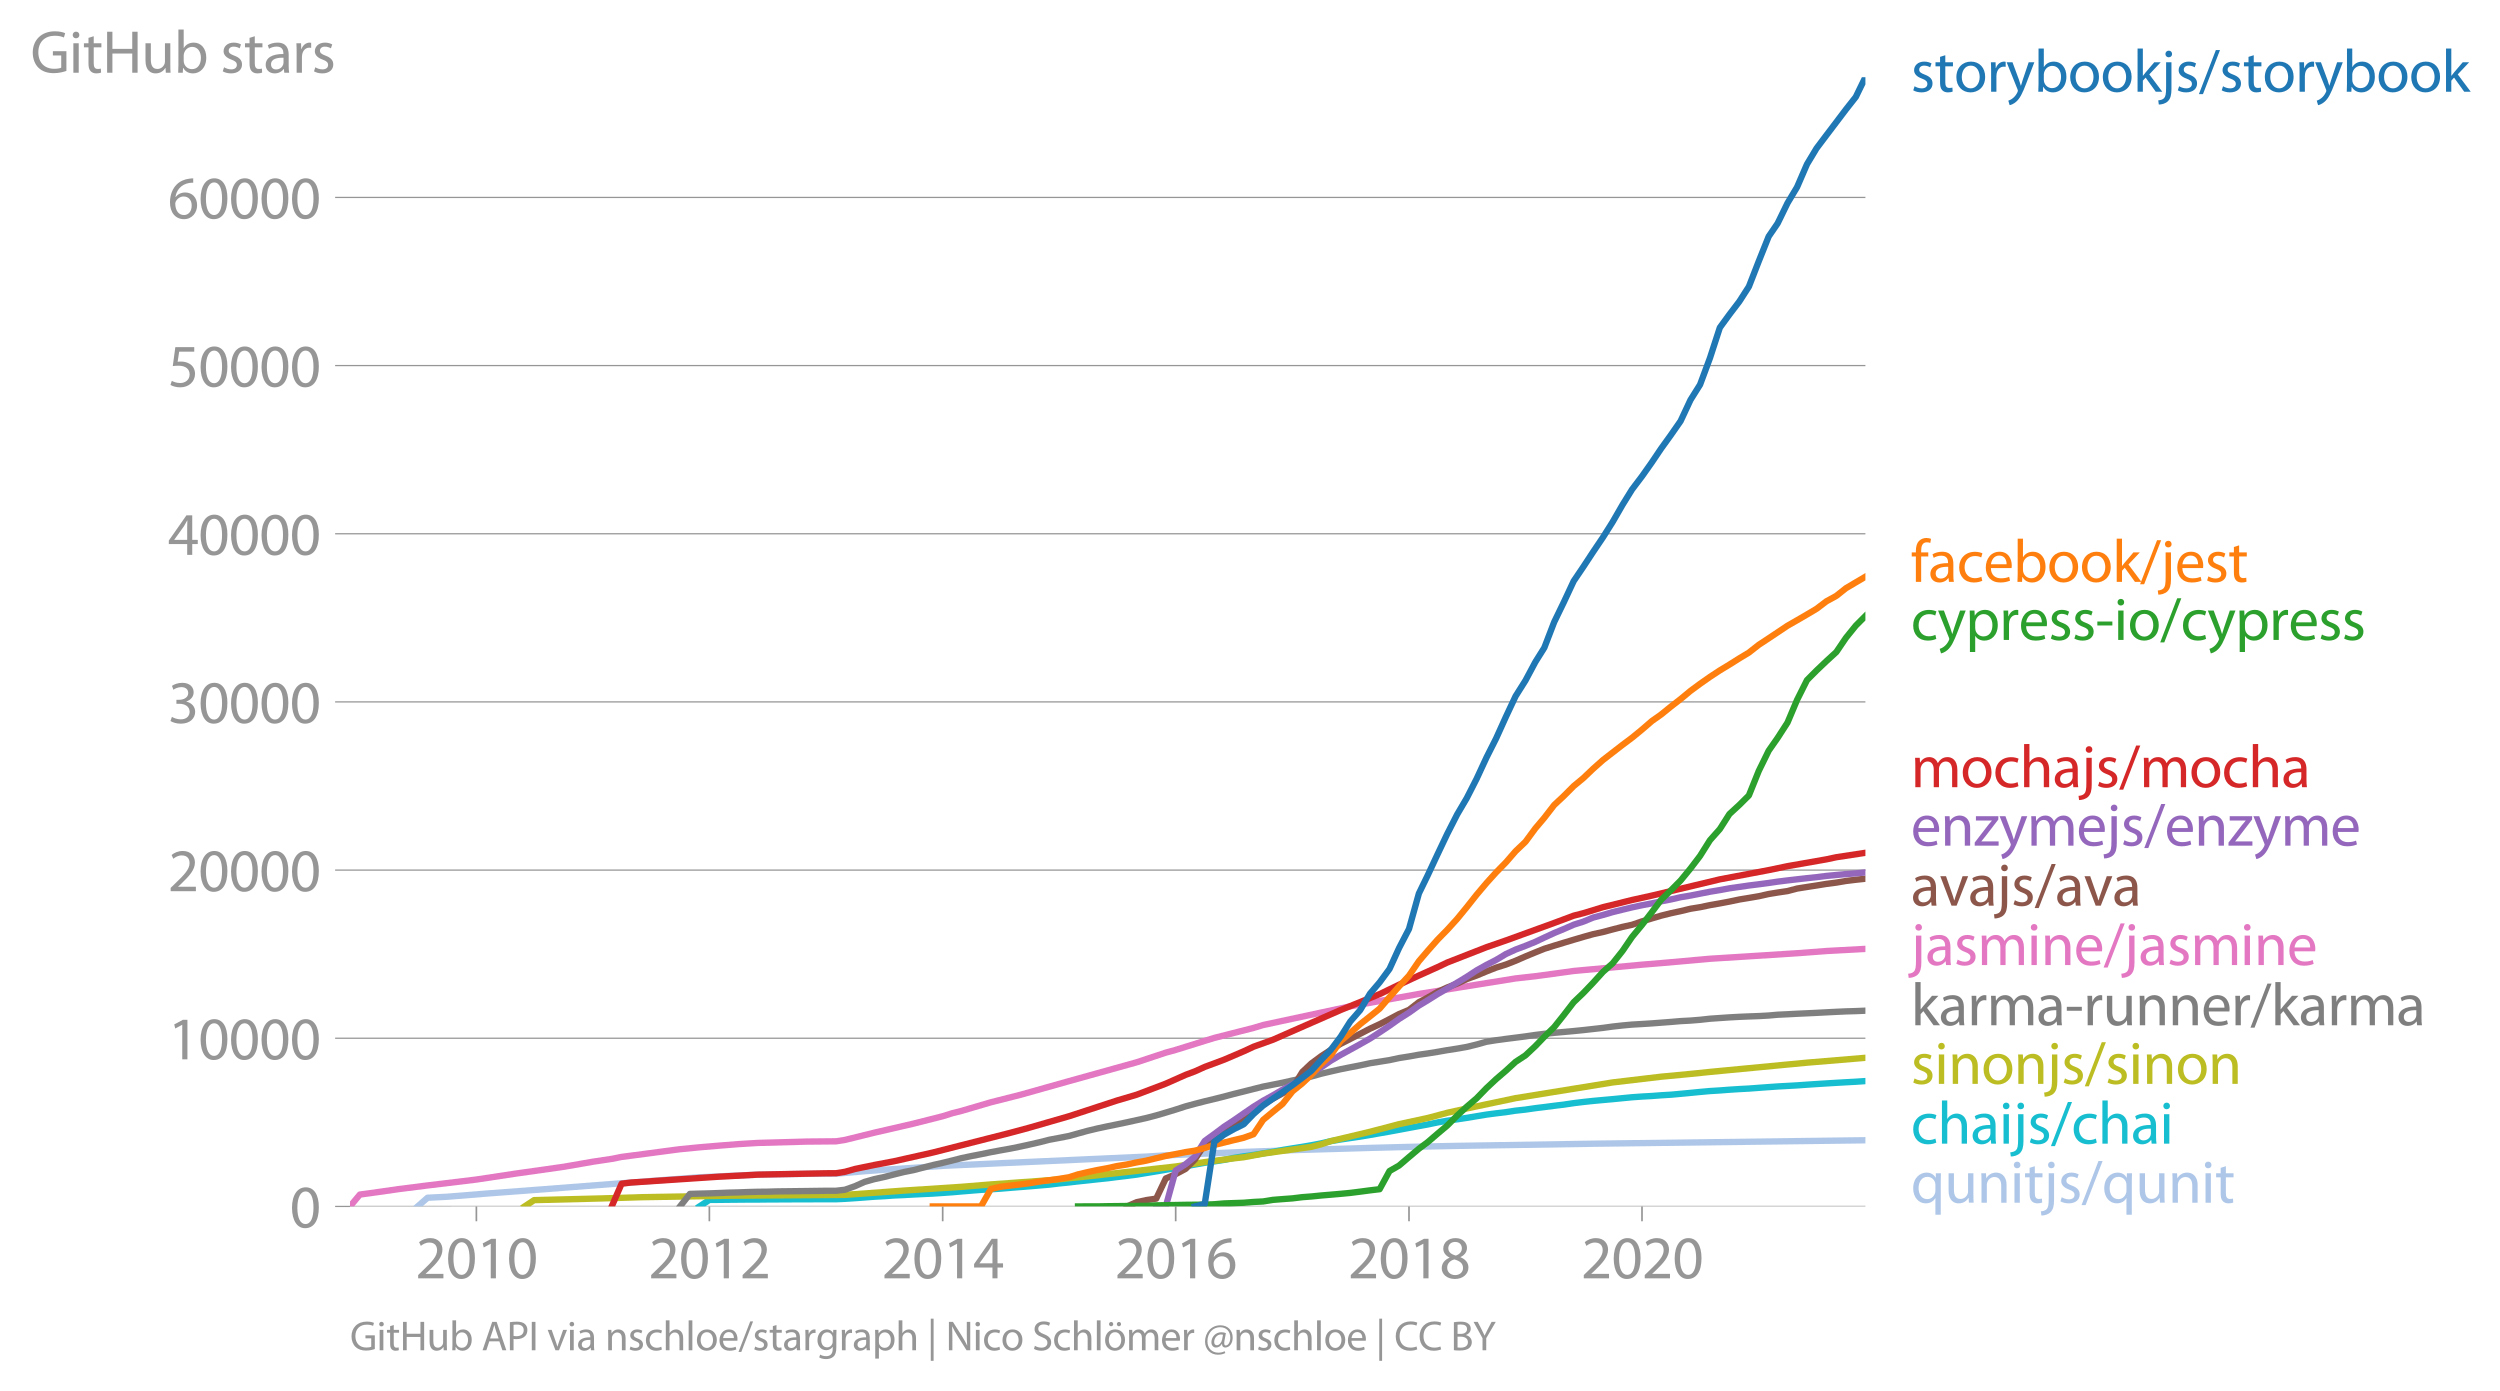 <svg xmlns:xlink="http://www.w3.org/1999/xlink" width="785.521" height="437.107" viewBox="0 0 589.14 327.83" xmlns="http://www.w3.org/2000/svg"><defs><style>*{stroke-linejoin:round;stroke-linecap:butt}</style></defs><g id="figure_1"><path d="M0 327.83h589.14V0H0v327.83z" style="fill:none" id="patch_1"/><g id="axes_1"><path d="M82.476 284.303h357.12V18.191H82.476v266.112z" style="fill:none" id="patch_2"/><g id="matplotlib.axis_1"><g id="xtick_1"><g id="line2d_1"><defs><path id="m39b70c65f9" d="M0 0v3.5" style="stroke:#969696;stroke-width:.4"/></defs><use xlink:href="#m39b70c65f9" x="112.261" y="284.303" style="fill:#969696;stroke:#969696;stroke-width:.4"/></g><g style="fill:#969696" transform="matrix(.14 0 0 -.14 97.898 301.243)" id="text_1"><defs><path id="MyriadPro-Regular-32" d="M2944 0v467H1075v13l333 307c877 845 1434 1466 1434 2234 0 595-378 1209-1274 1209-480 0-890-179-1178-422l180-397c192 160 505 352 883 352 621 0 825-390 825-813-6-627-486-1164-1548-2176L288 346V0h2656z" transform="scale(.016)"/><path id="MyriadPro-Regular-30" d="M1677 4230c-845 0-1447-768-1447-2163C243 691 794-70 1606-70c922 0 1447 780 1447 2195 0 1325-499 2105-1376 2105zm-32-435c582 0 845-672 845-1696 0-1062-276-1734-852-1734-512 0-844 614-844 1696 0 1133 358 1734 851 1734z" transform="scale(.016)"/><path id="MyriadPro-Regular-31" d="M1510 0h544v4160h-480l-908-486 108-429 724 390h12V0z" transform="scale(.016)"/></defs><use xlink:href="#MyriadPro-Regular-32"/><use xlink:href="#MyriadPro-Regular-30" x="51.3"/><use xlink:href="#MyriadPro-Regular-31" x="102.6"/><use xlink:href="#MyriadPro-Regular-30" x="153.9"/></g></g><g id="xtick_2"><use xlink:href="#m39b70c65f9" x="167.168" y="284.303" style="fill:#969696;stroke:#969696;stroke-width:.4" id="line2d_2"/><g style="fill:#969696" transform="matrix(.14 0 0 -.14 152.805 301.243)" id="text_2"><use xlink:href="#MyriadPro-Regular-32"/><use xlink:href="#MyriadPro-Regular-30" x="51.3"/><use xlink:href="#MyriadPro-Regular-31" x="102.6"/><use xlink:href="#MyriadPro-Regular-32" x="153.9"/></g></g><g id="xtick_3"><use xlink:href="#m39b70c65f9" x="222.15" y="284.303" style="fill:#969696;stroke:#969696;stroke-width:.4" id="line2d_3"/><g style="fill:#969696" transform="matrix(.14 0 0 -.14 207.787 301.243)" id="text_3"><defs><path id="MyriadPro-Regular-34" d="M2560 0v1133h582v441h-582v2586h-608L96 1504v-371h1933V0h531zM666 1574v13l1017 1415c115 192 218 371 346 614h19c-13-218-19-435-19-653V1574H666z" transform="scale(.016)"/></defs><use xlink:href="#MyriadPro-Regular-32"/><use xlink:href="#MyriadPro-Regular-30" x="51.3"/><use xlink:href="#MyriadPro-Regular-31" x="102.6"/><use xlink:href="#MyriadPro-Regular-34" x="153.9"/></g></g><g id="xtick_4"><use xlink:href="#m39b70c65f9" x="277.057" y="284.303" style="fill:#969696;stroke:#969696;stroke-width:.4" id="line2d_4"/><g style="fill:#969696" transform="matrix(.14 0 0 -.14 262.694 301.243)" id="text_4"><defs><path id="MyriadPro-Regular-36" d="M2662 4224c-102 0-243-6-409-32-525-64-986-275-1331-614-410-410-704-1056-704-1876C218 621 800-70 1690-70c864 0 1382 704 1382 1465 0 813-518 1344-1254 1344-461 0-807-217-1005-480h-19c96 685 563 1331 1446 1479 160 25 307 32 422 25v461zM1690 365c-589 0-903 505-916 1190 0 103 26 186 64 250 154 301 468 512 807 512 518 0 857-359 857-954s-326-998-806-998h-6z" transform="scale(.016)"/></defs><use xlink:href="#MyriadPro-Regular-32"/><use xlink:href="#MyriadPro-Regular-30" x="51.3"/><use xlink:href="#MyriadPro-Regular-31" x="102.6"/><use xlink:href="#MyriadPro-Regular-36" x="153.9"/></g></g><g id="xtick_5"><use xlink:href="#m39b70c65f9" x="332.039" y="284.303" style="fill:#969696;stroke:#969696;stroke-width:.4" id="line2d_5"/><g style="fill:#969696" transform="matrix(.14 0 0 -.14 317.676 301.243)" id="text_5"><defs><path id="MyriadPro-Regular-38" d="M1062 2170c-512-218-825-589-825-1114C237 448 762-70 1632-70c794 0 1414 486 1414 1209 0 506-320 871-838 1075v20c512 243 685 620 685 972 0 519-403 1024-1210 1024-729 0-1286-448-1286-1107 0-358 198-717 659-934l6-19zm583-1831c-531 0-851 371-832 794 0 397 262 717 749 857 563-160 915-403 915-908 0-423-327-743-832-743zm6 3488c506 0 704-345 704-678 0-378-275-634-633-755-480 128-794 352-794 768 0 358 256 665 723 665z" transform="scale(.016)"/></defs><use xlink:href="#MyriadPro-Regular-32"/><use xlink:href="#MyriadPro-Regular-30" x="51.3"/><use xlink:href="#MyriadPro-Regular-31" x="102.6"/><use xlink:href="#MyriadPro-Regular-38" x="153.9"/></g></g><g id="xtick_6"><use xlink:href="#m39b70c65f9" x="386.946" y="284.303" style="fill:#969696;stroke:#969696;stroke-width:.4" id="line2d_6"/><g style="fill:#969696" transform="matrix(.14 0 0 -.14 372.583 301.243)" id="text_6"><use xlink:href="#MyriadPro-Regular-32"/><use xlink:href="#MyriadPro-Regular-30" x="51.3"/><use xlink:href="#MyriadPro-Regular-32" x="102.6"/><use xlink:href="#MyriadPro-Regular-30" x="153.9"/></g></g></g><g id="matplotlib.axis_2"><g id="ytick_1"><path d="M82.476 284.303h357.12" clip-path="url(#pb8c10dd7b7)" style="fill:none;stroke:#969696;stroke-width:.3;stroke-linecap:square" id="line2d_7"/><g id="line2d_8"><defs><path id="meca94aefa9" d="M0 0h-3.5" style="stroke:#969696;stroke-width:.3"/></defs><use xlink:href="#meca94aefa9" x="82.476" y="284.303" style="fill:#969696;stroke:#969696;stroke-width:.3"/></g><use xlink:href="#MyriadPro-Regular-30" style="fill:#969696" transform="matrix(.14 0 0 -.14 68.295 289.273)" id="text_7"/></g><g id="ytick_2"><path d="M82.476 244.673h357.12" clip-path="url(#pb8c10dd7b7)" style="fill:none;stroke:#969696;stroke-width:.3;stroke-linecap:square" id="line2d_9"/><use xlink:href="#meca94aefa9" x="82.476" y="244.673" style="fill:#969696;stroke:#969696;stroke-width:.3" id="line2d_10"/><g style="fill:#969696" transform="matrix(.14 0 0 -.14 39.568 249.643)" id="text_8"><use xlink:href="#MyriadPro-Regular-31"/><use xlink:href="#MyriadPro-Regular-30" x="51.3"/><use xlink:href="#MyriadPro-Regular-30" x="102.6"/><use xlink:href="#MyriadPro-Regular-30" x="153.9"/><use xlink:href="#MyriadPro-Regular-30" x="205.2"/></g></g><g id="ytick_3"><path d="M82.476 205.043h357.12" clip-path="url(#pb8c10dd7b7)" style="fill:none;stroke:#969696;stroke-width:.3;stroke-linecap:square" id="line2d_11"/><use xlink:href="#meca94aefa9" x="82.476" y="205.043" style="fill:#969696;stroke:#969696;stroke-width:.3" id="line2d_12"/><g style="fill:#969696" transform="matrix(.14 0 0 -.14 39.568 210.013)" id="text_9"><use xlink:href="#MyriadPro-Regular-32"/><use xlink:href="#MyriadPro-Regular-30" x="51.3"/><use xlink:href="#MyriadPro-Regular-30" x="102.6"/><use xlink:href="#MyriadPro-Regular-30" x="153.9"/><use xlink:href="#MyriadPro-Regular-30" x="205.2"/></g></g><g id="ytick_4"><path d="M82.476 165.413h357.12" clip-path="url(#pb8c10dd7b7)" style="fill:none;stroke:#969696;stroke-width:.3;stroke-linecap:square" id="line2d_13"/><use xlink:href="#meca94aefa9" x="82.476" y="165.413" style="fill:#969696;stroke:#969696;stroke-width:.3" id="line2d_14"/><g style="fill:#969696" transform="matrix(.14 0 0 -.14 39.568 170.383)" id="text_10"><defs><path id="MyriadPro-Regular-33" d="M269 211C474 77 883-70 1350-70c999 0 1517 582 1517 1248 0 582-416 966-928 1068v13c512 186 768 551 768 979 0 506-371 992-1190 992-448 0-871-160-1088-320l147-409c179 128 499 275 832 275 518 0 730-294 730-627 0-493-519-704-928-704H896v-423h314c544 0 1068-249 1075-832 6-345-218-806-941-806-390 0-762 160-922 262L269 211z" transform="scale(.016)"/></defs><use xlink:href="#MyriadPro-Regular-33"/><use xlink:href="#MyriadPro-Regular-30" x="51.3"/><use xlink:href="#MyriadPro-Regular-30" x="102.6"/><use xlink:href="#MyriadPro-Regular-30" x="153.9"/><use xlink:href="#MyriadPro-Regular-30" x="205.2"/></g></g><g id="ytick_5"><path d="M82.476 125.783h357.12" clip-path="url(#pb8c10dd7b7)" style="fill:none;stroke:#969696;stroke-width:.3;stroke-linecap:square" id="line2d_15"/><use xlink:href="#meca94aefa9" x="82.476" y="125.783" style="fill:#969696;stroke:#969696;stroke-width:.3" id="line2d_16"/><g style="fill:#969696" transform="matrix(.14 0 0 -.14 39.568 130.753)" id="text_11"><use xlink:href="#MyriadPro-Regular-34"/><use xlink:href="#MyriadPro-Regular-30" x="51.3"/><use xlink:href="#MyriadPro-Regular-30" x="102.6"/><use xlink:href="#MyriadPro-Regular-30" x="153.9"/><use xlink:href="#MyriadPro-Regular-30" x="205.2"/></g></g><g id="ytick_6"><path d="M82.476 86.153h357.12" clip-path="url(#pb8c10dd7b7)" style="fill:none;stroke:#969696;stroke-width:.3;stroke-linecap:square" id="line2d_17"/><use xlink:href="#meca94aefa9" x="82.476" y="86.153" style="fill:#969696;stroke:#969696;stroke-width:.3" id="line2d_18"/><g style="fill:#969696" transform="matrix(.14 0 0 -.14 39.568 91.123)" id="text_12"><defs><path id="MyriadPro-Regular-35" d="M2771 4160H781L512 2163c154 19 339 45 576 45 832 0 1190-384 1197-922 0-556-455-902-986-902-377 0-717 128-889 230L269 186C467 58 851-70 1306-70c902 0 1548 608 1548 1420 0 525-268 884-595 1069-256 154-576 224-896 224-153 0-243-13-339-25l160 1068h1587v474z" transform="scale(.016)"/></defs><use xlink:href="#MyriadPro-Regular-35"/><use xlink:href="#MyriadPro-Regular-30" x="51.3"/><use xlink:href="#MyriadPro-Regular-30" x="102.6"/><use xlink:href="#MyriadPro-Regular-30" x="153.9"/><use xlink:href="#MyriadPro-Regular-30" x="205.2"/></g></g><g id="ytick_7"><path d="M82.476 46.523h357.12" clip-path="url(#pb8c10dd7b7)" style="fill:none;stroke:#969696;stroke-width:.3;stroke-linecap:square" id="line2d_19"/><use xlink:href="#meca94aefa9" x="82.476" y="46.523" style="fill:#969696;stroke:#969696;stroke-width:.3" id="line2d_20"/><g style="fill:#969696" transform="matrix(.14 0 0 -.14 39.568 51.493)" id="text_13"><use xlink:href="#MyriadPro-Regular-36"/><use xlink:href="#MyriadPro-Regular-30" x="51.3"/><use xlink:href="#MyriadPro-Regular-30" x="102.6"/><use xlink:href="#MyriadPro-Regular-30" x="153.9"/><use xlink:href="#MyriadPro-Regular-30" x="205.2"/></g></g><g style="fill:#969696" transform="matrix(.14 0 0 -.14 7.2 17.14)" id="text_14"><defs><path id="MyriadPro-Regular-47" d="M3770 2266H2349v-448h877V531c-128-64-378-115-743-115-1005 0-1664 646-1664 1741 0 1081 685 1734 1735 1734 435 0 723-83 953-185l135 454c-186 90-576 198-1076 198-1446 0-2329-940-2336-2227 0-672 231-1248 602-1606 422-403 960-570 1613-570 582 0 1075 147 1325 237v2074z" transform="scale(.016)"/><path id="MyriadPro-Regular-69" d="M1030 0v3098H467V0h563zM749 4320c-205 0-352-154-352-352 0-192 141-346 339-346 224 0 365 154 358 346 0 198-134 352-345 352z" transform="scale(.016)"/><path id="MyriadPro-Regular-74" d="M595 3667v-569H115v-429h480V979c0-365 58-640 218-806C947 19 1158-70 1421-70c217 0 390 38 499 83l-26 422c-83-25-172-38-326-38-314 0-422 217-422 601v1671h806v429h-806v742l-551-173z" transform="scale(.016)"/><path id="MyriadPro-Regular-48" d="M486 4314V0h557v2022h2087V0h563v4314h-563V2509H1043v1805H486z" transform="scale(.016)"/><path id="MyriadPro-Regular-75" d="M3059 3098h-563V1197c0-103-19-205-51-288-103-250-365-512-743-512-512 0-691 397-691 985v1716H448V1286C448 198 1030-70 1517-70c550 0 877 326 1024 576h13l32-506h499c-19 243-26 525-26 845v2253z" transform="scale(.016)"/><path id="MyriadPro-Regular-62" d="M467 800c0-275-13-589-25-800h486l26 512h19c230-410 589-582 1037-582 691 0 1388 550 1388 1657 7 941-537 1581-1305 1581-499 0-858-224-1056-570h-13v1946H467V800zm557 998c0 90 19 167 32 231 115 429 474 691 858 691 601 0 921-531 921-1152 0-710-352-1190-941-1190-409 0-736 268-844 659-13 64-26 134-26 205v556z" transform="scale(.016)"/><path id="MyriadPro-Regular-73" d="M250 147C467 19 781-70 1120-70c736 0 1158 390 1158 934 0 461-275 730-812 934-404 154-589 269-589 525 0 231 185 423 518 423 288 0 512-103 634-180l141 410c-173 102-448 192-762 192-666 0-1069-410-1069-909 0-371 263-678 819-877 416-153 576-300 576-569 0-256-192-461-601-461-282 0-576 115-743 224L250 147z" transform="scale(.016)"/><path id="MyriadPro-Regular-61" d="M2643 1901c0 621-230 1267-1177 1267-391 0-762-109-1018-275l128-371c218 140 518 230 806 230 634 0 704-461 704-717v-64C890 1978 224 1568 224 819c0-448 320-889 947-889 442 0 775 217 947 460h20l44-390h512c-38 211-51 474-51 742v1159zm-544-858c0-57-13-121-32-179-89-262-345-518-749-518-288 0-531 172-531 537 0 602 698 711 1312 698v-538z" transform="scale(.016)"/><path id="MyriadPro-Regular-72" d="M467 0h557v1651c0 96 13 186 26 263 76 422 358 723 755 723 77 0 134-7 192-19v531c-51 13-96 19-160 19-378 0-717-262-858-678h-25l-20 608H442c19-288 25-602 25-967V0z" transform="scale(.016)"/></defs><use xlink:href="#MyriadPro-Regular-47"/><use xlink:href="#MyriadPro-Regular-69" x="64.6"/><use xlink:href="#MyriadPro-Regular-74" x="88"/><use xlink:href="#MyriadPro-Regular-48" x="121.1"/><use xlink:href="#MyriadPro-Regular-75" x="186.3"/><use xlink:href="#MyriadPro-Regular-62" x="241.4"/><use xlink:href="#MyriadPro-Regular-20" x="298.3"/><use xlink:href="#MyriadPro-Regular-73" x="319.5"/><use xlink:href="#MyriadPro-Regular-74" x="359.1"/><use xlink:href="#MyriadPro-Regular-61" x="392.2"/><use xlink:href="#MyriadPro-Regular-72" x="440.4"/><use xlink:href="#MyriadPro-Regular-73" x="473.1"/></g></g><path d="m98.422 284.303 2.331-2.049 4.589-.23 9.251-.749 11.282-.848 38.961-3.004 13.765-.618 11.508-.182 6.92-.036 6.694-.582 4.588-.345 13.84-.923 47.986-2.18 4.588-.29 11.433-.503 6.92-.305 11.508-.42 18.277-.531 11.508-.297 9.025-.179 32.042-.51 64.158-.813h0" clip-path="url(#pb8c10dd7b7)" style="fill:none;stroke:#aec7e8;stroke-width:1.5;stroke-linecap:square" id="line2d_21"/><path d="m164.836 284.303 2.332-1.537 2.332-.016 2.181-.028 2.332-.02 2.256-.02 2.332-.004 2.256-.023 2.332-.012 2.332-.012 2.256-.012 2.332-.004 2.256-.008 2.332-.004h2.331l2.106-.095 2.332-.155 2.257-.162 2.331-.182 2.257-.12 2.331-.166 2.332-.103 2.256-.127 2.332-.114 2.257-.104 2.331-.158 2.332-.166 2.106-.183 2.332-.19 2.256-.182 2.332-.135 2.256-.147 2.332-.194 2.331-.186 2.257-.178 2.331-.199 2.257-.194 2.332-.281 2.331-.234 2.106-.246 2.332-.245 2.256-.25 2.332-.242 2.256-.285 2.332-.278 2.332-.3 2.256-.37 2.332-.388 2.256-.388 2.332-.404 2.332-.42 2.18-.4 2.333-.413 2.256-.325 2.332-.368 2.256-.456 2.332-.377 2.331-.325 2.257-.364 2.332-.38 2.256-.429 2.332-.38 2.331-.365 2.106-.364 2.332-.444 2.256-.523 2.332-.393 2.257-.336 2.331-.337 2.332-.393 2.256-.4 2.332-.404 2.256-.416 2.332-.44 2.332-.432 2.106-.384 2.331-.488 2.257-.396 2.331-.325 2.257-.341 2.332-.392 2.331-.385 2.257-.297 2.331-.281 2.257-.345 2.331-.254 2.332-.337 2.106-.257 2.332-.305 2.256-.27 2.332-.349 2.256-.277 2.332-.25 2.332-.214 2.256-.202 2.332-.23 2.256-.218 2.332-.166 2.332-.13 2.18-.167 2.332-.139 2.257-.206 2.332-.222 2.256-.222 2.332-.21 2.331-.143 2.257-.174 2.331-.15 2.257-.12 2.331-.174 2.332-.17 2.106-.15 2.332-.128 2.256-.126 2.332-.167 2.256-.15 2.332-.147 2.332-.143 2.256-.13 2.332-.127 2.256-.151" clip-path="url(#pb8c10dd7b7)" style="fill:none;stroke:#17becf;stroke-width:1.5;stroke-linecap:square" id="line2d_22"/><path d="m123.619 284.303 2.256-1.486 16.171-.408 9.026-.281 20.609-.353 27.453-.198 9.177-.666 4.663-.345 13.614-.888 6.92-.562 13.764-.991 9.1-.916 20.685-2.322 6.845-1.034 6.844-.88 2.332-.262 4.588-.852 11.357-1.597 2.332-.606 2.256-.75 9.252-2.199 6.844-1.795 6.77-1.458 4.588-1.225 4.588-1.018 11.508-2.426 22.865-3.705 11.433-1.351 6.92-.654 4.588-.472 18.277-1.744 4.588-.436 13.764-1.145h0" clip-path="url(#pb8c10dd7b7)" style="fill:none;stroke:#bcbd22;stroke-width:1.5;stroke-linecap:square" id="line2d_23"/><g style="fill:#1f77b4" transform="matrix(.14 0 0 -.14 450.31 21.615)" id="text_15"><defs><path id="MyriadPro-Regular-6f" d="M1779 3168c-857 0-1536-608-1536-1645C243 544 890-70 1728-70c749 0 1542 499 1542 1644 0 948-601 1594-1491 1594zm-13-422c666 0 928-666 928-1191 0-697-403-1203-940-1203-551 0-941 512-941 1190 0 589 288 1204 953 1204z" transform="scale(.016)"/><path id="MyriadPro-Regular-79" d="M58 3098 1203 243c26-70 39-115 39-147s-20-77-45-134c-128-288-320-506-474-628-166-140-352-230-493-275l141-473c141 25 416 121 691 364 384 333 660 877 1063 1940l845 2208h-596l-614-1818c-77-224-141-461-198-646h-13c-51 185-128 428-199 633L672 3098H58z" transform="scale(.016)"/><path id="MyriadPro-Regular-6b" d="M1024 4544H467V0h557v1165l288 320L2381 0h685L1702 1824l1197 1274h-678l-909-1069c-90-109-198-243-275-352h-13v2867z" transform="scale(.016)"/><path id="MyriadPro-Regular-6a" d="M-230-1350c300 0 710 102 960 352 275 281 371 672 371 1273v2823H538V493c0-743-58-992-212-1165C192-819-32-890-288-909l58-441zM826 4320c-212 0-359-154-359-352 0-186 135-346 346-346 224 0 358 160 352 346 0 198-135 352-339 352z" transform="scale(.016)"/><path id="MyriadPro-Regular-2f" d="m422-256 1792 4640h-435L-6-256h428z" transform="scale(.016)"/></defs><use xlink:href="#MyriadPro-Regular-73"/><use xlink:href="#MyriadPro-Regular-74" x="39.6"/><use xlink:href="#MyriadPro-Regular-6f" x="72.7"/><use xlink:href="#MyriadPro-Regular-72" x="127.6"/><use xlink:href="#MyriadPro-Regular-79" x="160.3"/><use xlink:href="#MyriadPro-Regular-62" x="207.4"/><use xlink:href="#MyriadPro-Regular-6f" x="264.3"/><use xlink:href="#MyriadPro-Regular-6f" x="319.2"/><use xlink:href="#MyriadPro-Regular-6b" x="374.1"/><use xlink:href="#MyriadPro-Regular-6a" x="421"/><use xlink:href="#MyriadPro-Regular-73" x="445.3"/><use xlink:href="#MyriadPro-Regular-2f" x="484.9"/><use xlink:href="#MyriadPro-Regular-73" x="519.2"/><use xlink:href="#MyriadPro-Regular-74" x="558.8"/><use xlink:href="#MyriadPro-Regular-6f" x="591.9"/><use xlink:href="#MyriadPro-Regular-72" x="646.8"/><use xlink:href="#MyriadPro-Regular-79" x="679.5"/><use xlink:href="#MyriadPro-Regular-62" x="726.6"/><use xlink:href="#MyriadPro-Regular-6f" x="783.5"/><use xlink:href="#MyriadPro-Regular-6f" x="838.4"/><use xlink:href="#MyriadPro-Regular-6b" x="893.3"/></g><g style="fill:#ff7f0e" transform="matrix(.14 0 0 -.14 450.31 137.115)" id="text_16"><defs><path id="MyriadPro-Regular-66" d="M1082 0v2669h748v429h-748v166c0 474 121 896 601 896 160 0 275-32 359-70l76 435c-108 45-281 89-480 89-262 0-544-83-755-288-262-249-358-646-358-1081v-147H90v-429h435V0h557z" transform="scale(.016)"/><path id="MyriadPro-Regular-63" d="M2579 538c-160-71-371-154-691-154-614 0-1075 442-1075 1158 0 647 384 1172 1094 1172 307 0 519-71 653-148l128 436c-154 76-448 160-781 160-1011 0-1664-692-1664-1645C243 570 851-70 1786-70c416 0 742 108 889 185l-96 423z" transform="scale(.016)"/><path id="MyriadPro-Regular-65" d="M2957 1446c6 58 19 148 19 263 0 569-269 1459-1280 1459-902 0-1453-736-1453-1670C243 563 813-70 1766-70c493 0 832 108 1031 198l-96 403c-211-89-455-160-858-160-563 0-1049 314-1062 1075h2176zM787 1850c45 390 295 915 864 915 634 0 787-557 781-915H787z" transform="scale(.016)"/></defs><use xlink:href="#MyriadPro-Regular-66"/><use xlink:href="#MyriadPro-Regular-61" x="29.2"/><use xlink:href="#MyriadPro-Regular-63" x="77.4"/><use xlink:href="#MyriadPro-Regular-65" x="122.2"/><use xlink:href="#MyriadPro-Regular-62" x="172.3"/><use xlink:href="#MyriadPro-Regular-6f" x="229.2"/><use xlink:href="#MyriadPro-Regular-6f" x="284.1"/><use xlink:href="#MyriadPro-Regular-6b" x="339"/><use xlink:href="#MyriadPro-Regular-2f" x="385.9"/><use xlink:href="#MyriadPro-Regular-6a" x="420.2"/><use xlink:href="#MyriadPro-Regular-65" x="444.5"/><use xlink:href="#MyriadPro-Regular-73" x="494.6"/><use xlink:href="#MyriadPro-Regular-74" x="534.2"/></g><g style="fill:#2ca02c" transform="matrix(.14 0 0 -.14 450.31 150.808)" id="text_17"><defs><path id="MyriadPro-Regular-70" d="M467-1267h557V416h13c185-307 544-486 953-486 730 0 1408 550 1408 1664 0 940-563 1574-1312 1574-505 0-870-224-1100-602h-13l-26 532H442c12-295 25-615 25-1012v-3353zm557 3059c0 77 19 160 38 230 109 423 468 698 852 698 595 0 921-531 921-1152 0-710-345-1197-941-1197-403 0-742 269-844 659-13 71-26 148-26 231v531z" transform="scale(.016)"/><path id="MyriadPro-Regular-2d" d="M192 1939v-416h1581v416H192z" transform="scale(.016)"/></defs><use xlink:href="#MyriadPro-Regular-63"/><use xlink:href="#MyriadPro-Regular-79" x="44.8"/><use xlink:href="#MyriadPro-Regular-70" x="91.9"/><use xlink:href="#MyriadPro-Regular-72" x="148.8"/><use xlink:href="#MyriadPro-Regular-65" x="181.5"/><use xlink:href="#MyriadPro-Regular-73" x="231.6"/><use xlink:href="#MyriadPro-Regular-73" x="271.2"/><use xlink:href="#MyriadPro-Regular-2d" x="310.8"/><use xlink:href="#MyriadPro-Regular-69" x="341.5"/><use xlink:href="#MyriadPro-Regular-6f" x="364.9"/><use xlink:href="#MyriadPro-Regular-2f" x="419.8"/><use xlink:href="#MyriadPro-Regular-63" x="454.1"/><use xlink:href="#MyriadPro-Regular-79" x="498.9"/><use xlink:href="#MyriadPro-Regular-70" x="546"/><use xlink:href="#MyriadPro-Regular-72" x="602.9"/><use xlink:href="#MyriadPro-Regular-65" x="635.6"/><use xlink:href="#MyriadPro-Regular-73" x="685.7"/><use xlink:href="#MyriadPro-Regular-73" x="725.3"/></g><g style="fill:#d62728" transform="matrix(.14 0 0 -.14 450.31 185.515)" id="text_18"><defs><path id="MyriadPro-Regular-6d" d="M467 0h551v1869c0 96 12 192 44 275 90 282 346 563 698 563 429 0 646-358 646-851V0h551v1914c0 102 19 204 45 281 96 275 345 512 665 512 455 0 672-358 672-953V0h551v1824c0 1075-608 1344-1018 1344-294 0-499-77-685-218-128-96-249-230-345-403h-13c-135 365-455 621-877 621-512 0-800-275-973-570h-19l-26 500H442c19-256 25-519 25-839V0z" transform="scale(.016)"/><path id="MyriadPro-Regular-68" d="M467 0h563v1869c0 109 7 192 39 269 102 307 390 563 755 563 531 0 717-423 717-922V0h563v1843c0 1069-666 1325-1082 1325-211 0-409-64-576-160-172-96-313-237-403-397h-13v1933H467V0z" transform="scale(.016)"/></defs><use xlink:href="#MyriadPro-Regular-6d"/><use xlink:href="#MyriadPro-Regular-6f" x="83.4"/><use xlink:href="#MyriadPro-Regular-63" x="138.3"/><use xlink:href="#MyriadPro-Regular-68" x="183.1"/><use xlink:href="#MyriadPro-Regular-61" x="238.6"/><use xlink:href="#MyriadPro-Regular-6a" x="286.8"/><use xlink:href="#MyriadPro-Regular-73" x="311.1"/><use xlink:href="#MyriadPro-Regular-2f" x="350.7"/><use xlink:href="#MyriadPro-Regular-6d" x="385"/><use xlink:href="#MyriadPro-Regular-6f" x="468.4"/><use xlink:href="#MyriadPro-Regular-63" x="523.3"/><use xlink:href="#MyriadPro-Regular-68" x="568.1"/><use xlink:href="#MyriadPro-Regular-61" x="623.6"/></g><g style="fill:#9467bd" transform="matrix(.14 0 0 -.14 450.31 199.284)" id="text_19"><defs><path id="MyriadPro-Regular-6e" d="M467 0h563v1862c0 96 13 192 39 263 96 313 384 576 755 576 531 0 717-416 717-915V0h563v1850c0 1062-666 1318-1094 1318-512 0-871-288-1024-582h-13l-32 512H442c19-256 25-519 25-839V0z" transform="scale(.016)"/><path id="MyriadPro-Regular-7a" d="M115 0h2515v448H819v13c141 160 269 313 397 486l1382 1799 7 352H243v-455h1677v-13c-141-166-269-313-403-480L115 326V0z" transform="scale(.016)"/></defs><use xlink:href="#MyriadPro-Regular-65"/><use xlink:href="#MyriadPro-Regular-6e" x="50.1"/><use xlink:href="#MyriadPro-Regular-7a" x="105.6"/><use xlink:href="#MyriadPro-Regular-79" x="148.4"/><use xlink:href="#MyriadPro-Regular-6d" x="195.5"/><use xlink:href="#MyriadPro-Regular-65" x="278.9"/><use xlink:href="#MyriadPro-Regular-6a" x="329"/><use xlink:href="#MyriadPro-Regular-73" x="353.3"/><use xlink:href="#MyriadPro-Regular-2f" x="392.9"/><use xlink:href="#MyriadPro-Regular-65" x="427.2"/><use xlink:href="#MyriadPro-Regular-6e" x="477.3"/><use xlink:href="#MyriadPro-Regular-7a" x="532.8"/><use xlink:href="#MyriadPro-Regular-79" x="575.6"/><use xlink:href="#MyriadPro-Regular-6d" x="622.7"/><use xlink:href="#MyriadPro-Regular-65" x="706.1"/></g><g style="fill:#8c564b" transform="matrix(.14 0 0 -.14 450.31 213.424)" id="text_20"><defs><path id="MyriadPro-Regular-76" d="M83 3098 1261 0h537l1216 3098h-588l-602-1741c-102-282-192-538-262-794h-20c-64 256-147 512-249 794L685 3098H83z" transform="scale(.016)"/></defs><use xlink:href="#MyriadPro-Regular-61"/><use xlink:href="#MyriadPro-Regular-76" x="48.2"/><use xlink:href="#MyriadPro-Regular-61" x="96.3"/><use xlink:href="#MyriadPro-Regular-6a" x="144.5"/><use xlink:href="#MyriadPro-Regular-73" x="168.8"/><use xlink:href="#MyriadPro-Regular-2f" x="208.4"/><use xlink:href="#MyriadPro-Regular-61" x="242.7"/><use xlink:href="#MyriadPro-Regular-76" x="290.9"/><use xlink:href="#MyriadPro-Regular-61" x="339"/></g><g style="fill:#e377c2" transform="matrix(.14 0 0 -.14 450.31 227.424)" id="text_21"><use xlink:href="#MyriadPro-Regular-6a"/><use xlink:href="#MyriadPro-Regular-61" x="24.3"/><use xlink:href="#MyriadPro-Regular-73" x="72.5"/><use xlink:href="#MyriadPro-Regular-6d" x="112.1"/><use xlink:href="#MyriadPro-Regular-69" x="195.5"/><use xlink:href="#MyriadPro-Regular-6e" x="218.9"/><use xlink:href="#MyriadPro-Regular-65" x="274.4"/><use xlink:href="#MyriadPro-Regular-2f" x="324.5"/><use xlink:href="#MyriadPro-Regular-6a" x="358.8"/><use xlink:href="#MyriadPro-Regular-61" x="383.1"/><use xlink:href="#MyriadPro-Regular-73" x="431.3"/><use xlink:href="#MyriadPro-Regular-6d" x="470.9"/><use xlink:href="#MyriadPro-Regular-69" x="554.3"/><use xlink:href="#MyriadPro-Regular-6e" x="577.7"/><use xlink:href="#MyriadPro-Regular-65" x="633.2"/></g><g style="fill:#7f7f7f" transform="matrix(.14 0 0 -.14 450.31 241.605)" id="text_22"><use xlink:href="#MyriadPro-Regular-6b"/><use xlink:href="#MyriadPro-Regular-61" x="46.9"/><use xlink:href="#MyriadPro-Regular-72" x="95.1"/><use xlink:href="#MyriadPro-Regular-6d" x="127.8"/><use xlink:href="#MyriadPro-Regular-61" x="211.2"/><use xlink:href="#MyriadPro-Regular-2d" x="259.4"/><use xlink:href="#MyriadPro-Regular-72" x="290.1"/><use xlink:href="#MyriadPro-Regular-75" x="322.8"/><use xlink:href="#MyriadPro-Regular-6e" x="377.9"/><use xlink:href="#MyriadPro-Regular-6e" x="433.4"/><use xlink:href="#MyriadPro-Regular-65" x="488.9"/><use xlink:href="#MyriadPro-Regular-72" x="539"/><use xlink:href="#MyriadPro-Regular-2f" x="571.7"/><use xlink:href="#MyriadPro-Regular-6b" x="606"/><use xlink:href="#MyriadPro-Regular-61" x="652.9"/><use xlink:href="#MyriadPro-Regular-72" x="701.1"/><use xlink:href="#MyriadPro-Regular-6d" x="733.8"/><use xlink:href="#MyriadPro-Regular-61" x="817.2"/></g><g style="fill:#bcbd22" transform="matrix(.14 0 0 -.14 450.31 255.424)" id="text_23"><use xlink:href="#MyriadPro-Regular-73"/><use xlink:href="#MyriadPro-Regular-69" x="39.6"/><use xlink:href="#MyriadPro-Regular-6e" x="63"/><use xlink:href="#MyriadPro-Regular-6f" x="118.5"/><use xlink:href="#MyriadPro-Regular-6e" x="173.4"/><use xlink:href="#MyriadPro-Regular-6a" x="228.9"/><use xlink:href="#MyriadPro-Regular-73" x="253.2"/><use xlink:href="#MyriadPro-Regular-2f" x="292.8"/><use xlink:href="#MyriadPro-Regular-73" x="327.1"/><use xlink:href="#MyriadPro-Regular-69" x="366.7"/><use xlink:href="#MyriadPro-Regular-6e" x="390.1"/><use xlink:href="#MyriadPro-Regular-6f" x="445.6"/><use xlink:href="#MyriadPro-Regular-6e" x="500.5"/></g><g style="fill:#17becf" transform="matrix(.14 0 0 -.14 450.31 269.515)" id="text_24"><use xlink:href="#MyriadPro-Regular-63"/><use xlink:href="#MyriadPro-Regular-68" x="44.8"/><use xlink:href="#MyriadPro-Regular-61" x="100.3"/><use xlink:href="#MyriadPro-Regular-69" x="148.5"/><use xlink:href="#MyriadPro-Regular-6a" x="171.9"/><use xlink:href="#MyriadPro-Regular-73" x="196.2"/><use xlink:href="#MyriadPro-Regular-2f" x="235.8"/><use xlink:href="#MyriadPro-Regular-63" x="270.1"/><use xlink:href="#MyriadPro-Regular-68" x="314.9"/><use xlink:href="#MyriadPro-Regular-61" x="370.4"/><use xlink:href="#MyriadPro-Regular-69" x="418.6"/></g><g style="fill:#aec7e8" transform="matrix(.14 0 0 -.14 450.31 283.424)" id="text_25"><defs><path id="MyriadPro-Regular-71" d="M2579-1267h563v3513c0 320 7 589 20 852h-532l-19-468h-13c-153 301-473 538-953 538-653 0-1402-512-1402-1670C243 557 832-70 1555-70c499 0 845 243 1011 550h13v-1747zm0 2528c0-83-19-192-45-269-128-390-441-614-806-614-621 0-915 537-915 1152 0 697 352 1190 934 1190 423 0 723-294 807-640 19-70 25-160 25-237v-582z" transform="scale(.016)"/></defs><use xlink:href="#MyriadPro-Regular-71"/><use xlink:href="#MyriadPro-Regular-75" x="56.3"/><use xlink:href="#MyriadPro-Regular-6e" x="111.4"/><use xlink:href="#MyriadPro-Regular-69" x="166.9"/><use xlink:href="#MyriadPro-Regular-74" x="190.3"/><use xlink:href="#MyriadPro-Regular-6a" x="223.4"/><use xlink:href="#MyriadPro-Regular-73" x="247.7"/><use xlink:href="#MyriadPro-Regular-2f" x="287.3"/><use xlink:href="#MyriadPro-Regular-71" x="321.6"/><use xlink:href="#MyriadPro-Regular-75" x="377.9"/><use xlink:href="#MyriadPro-Regular-6e" x="433"/><use xlink:href="#MyriadPro-Regular-69" x="488.5"/><use xlink:href="#MyriadPro-Regular-74" x="511.9"/></g><g style="fill:#969696" transform="matrix(.097 0 0 -.097 82.476 318.201)" id="text_26"><defs><path id="MyriadPro-Regular-41" d="M2714 1357 3174 0h596L2298 4314h-672L160 0h576l448 1357h1530zm-1415 435 423 1248c83 262 153 525 217 781h13c64-250 128-506 224-787l422-1242H1299z" transform="scale(.016)"/><path id="MyriadPro-Regular-50" d="M486 0h557v1728c128-32 282-38 448-38 544 0 1024 160 1319 473 217 224 332 531 332 922 0 384-140 697-377 902-256 231-659 359-1210 359-448 0-800-39-1069-84V0zm557 3859c96 26 282 45 525 45 614 0 1018-275 1018-845 0-595-410-921-1082-921-186 0-339 12-461 44v1677z" transform="scale(.016)"/><path id="MyriadPro-Regular-49" d="M486 4314V0h557v4314H486z" transform="scale(.016)"/><path id="MyriadPro-Regular-6c" d="M467 0h563v4544H467V0z" transform="scale(.016)"/><path id="MyriadPro-Regular-67" d="M3110 2246c0 378 13 628 26 852h-493l-25-468h-13c-135 256-429 538-967 538-710 0-1395-595-1395-1645C243 666 794 13 1562 13c480 0 812 230 985 518h13V186c0-781-422-1082-998-1082-384 0-704 115-909 243l-141-429c250-166 659-256 1030-256 391 0 826 90 1127 372 301 268 441 704 441 1414v1798zm-556-928c0-96-13-204-45-300-122-359-435-576-781-576-608 0-915 505-915 1113 0 717 384 1171 921 1171 410 0 685-268 788-595 25-77 32-160 32-256v-557z" transform="scale(.016)"/><path id="MyriadPro-Regular-7c" d="M550 4800v-6400h429v6400H550z" transform="scale(.016)"/><path id="MyriadPro-Regular-4e" d="M1011 0v1843c0 717-13 1235-45 1779l20 7c217-467 505-960 806-1440L3162 0h563v4314h-525V2509c0-672 13-1197 64-1773l-13-6c-205 441-454 896-774 1401L1094 4314H486V0h525z" transform="scale(.016)"/><path id="MyriadPro-Regular-53" d="M269 211C499 58 954-70 1370-70c1017 0 1510 582 1510 1248 0 633-371 985-1101 1267-595 230-857 429-857 832 0 294 224 646 812 646 391 0 679-128 820-205l153 455c-192 109-512 211-953 211-839 0-1396-499-1396-1171 0-608 436-973 1140-1223 582-224 812-454 812-857 0-435-332-736-902-736-384 0-749 128-998 281L269 211z" transform="scale(.016)"/><path id="MyriadPro-Regular-f6" d="M1165 3648c185 0 313 154 313 326 0 186-134 327-313 327s-327-147-327-327c0-172 135-326 320-326h7zm1184 0c185 0 313 154 313 326 0 186-134 327-313 327s-320-147-320-327c0-172 128-326 313-326h7zm-570-480c-857 0-1536-608-1536-1645C243 544 890-70 1728-70c749 0 1542 499 1542 1644 0 948-601 1594-1491 1594zm-13-422c666 0 928-666 928-1191 0-697-403-1203-940-1203-551 0-941 512-941 1190 0 589 288 1204 953 1204z" transform="scale(.016)"/><path id="MyriadPro-Regular-40" d="M2867 1632c-70-397-409-870-781-870-281 0-422 204-422 486 0 621 454 1152 1018 1152 147 0 256-26 320-45l-135-723zm384-1773c-262-147-601-224-966-224-947 0-1645 666-1645 1735 0 1299 877 2131 1920 2131 992 0 1549-672 1549-1600 0-743-365-1178-691-1171-212 6-288 230-192 716l217 1159c-166 77-409 134-685 134-889 0-1516-723-1516-1517 0-505 320-806 691-806 384 0 678 186 902 563h26c-19-390 217-563 473-563 602 0 1140 563 1140 1523 0 1069-749 1856-1863 1856-1421 0-2336-1145-2336-2464C275 96 1165-672 2214-672c429 0 788 70 1140 256l-103 275z" transform="scale(.016)"/><path id="MyriadPro-Regular-43" d="M3386 582c-224-108-570-179-909-179-1050 0-1658 679-1658 1735 0 1132 672 1779 1683 1779 359 0 660-77 871-179l134 454c-147 77-486 192-1024 192-1337 0-2253-915-2253-2266C230 704 1146-70 2362-70c524 0 934 108 1139 211l-115 441z" transform="scale(.016)"/><path id="MyriadPro-Regular-42" d="M486 13c186-26 480-51 864-51 704 0 1191 128 1492 403 217 211 364 493 364 864 0 640-480 979-889 1081v13c454 167 729 531 729 947 0 340-134 596-358 762-269 218-627 314-1184 314-390 0-774-39-1018-90V13zm557 3865c90 20 237 39 493 39 563 0 947-199 947-704 0-416-345-723-934-723h-506v1388zm0-1811h461c608 0 1114-243 1114-832 0-627-532-838-1108-838-198 0-358 6-467 25v1645z" transform="scale(.016)"/><path id="MyriadPro-Regular-59" d="M2010 0v1837l1446 2477h-634l-620-1191c-167-326-314-608-436-889h-12c-135 300-263 563-429 889L717 4314H83l1363-2484V0h564z" transform="scale(.016)"/></defs><use xlink:href="#MyriadPro-Regular-47"/><use xlink:href="#MyriadPro-Regular-69" x="64.6"/><use xlink:href="#MyriadPro-Regular-74" x="88"/><use xlink:href="#MyriadPro-Regular-48" x="121.1"/><use xlink:href="#MyriadPro-Regular-75" x="186.3"/><use xlink:href="#MyriadPro-Regular-62" x="241.4"/><use xlink:href="#MyriadPro-Regular-20" x="298.3"/><use xlink:href="#MyriadPro-Regular-41" x="319.5"/><use xlink:href="#MyriadPro-Regular-50" x="380.7"/><use xlink:href="#MyriadPro-Regular-49" x="433.9"/><use xlink:href="#MyriadPro-Regular-20" x="457.8"/><use xlink:href="#MyriadPro-Regular-76" x="479"/><use xlink:href="#MyriadPro-Regular-69" x="527.1"/><use xlink:href="#MyriadPro-Regular-61" x="550.5"/><use xlink:href="#MyriadPro-Regular-20" x="598.7"/><use xlink:href="#MyriadPro-Regular-6e" x="619.9"/><use xlink:href="#MyriadPro-Regular-73" x="675.4"/><use xlink:href="#MyriadPro-Regular-63" x="715"/><use xlink:href="#MyriadPro-Regular-68" x="759.8"/><use xlink:href="#MyriadPro-Regular-6c" x="815.3"/><use xlink:href="#MyriadPro-Regular-6f" x="838.9"/><use xlink:href="#MyriadPro-Regular-65" x="893.8"/><use xlink:href="#MyriadPro-Regular-2f" x="943.9"/><use xlink:href="#MyriadPro-Regular-73" x="978.2"/><use xlink:href="#MyriadPro-Regular-74" x="1017.8"/><use xlink:href="#MyriadPro-Regular-61" x="1050.9"/><use xlink:href="#MyriadPro-Regular-72" x="1099.1"/><use xlink:href="#MyriadPro-Regular-67" x="1131.8"/><use xlink:href="#MyriadPro-Regular-72" x="1187.7"/><use xlink:href="#MyriadPro-Regular-61" x="1220.4"/><use xlink:href="#MyriadPro-Regular-70" x="1268.6"/><use xlink:href="#MyriadPro-Regular-68" x="1325.5"/><use xlink:href="#MyriadPro-Regular-20" x="1381"/><use xlink:href="#MyriadPro-Regular-7c" x="1402.2"/><use xlink:href="#MyriadPro-Regular-20" x="1426.1"/><use xlink:href="#MyriadPro-Regular-4e" x="1447.3"/><use xlink:href="#MyriadPro-Regular-69" x="1513.1"/><use xlink:href="#MyriadPro-Regular-63" x="1536.5"/><use xlink:href="#MyriadPro-Regular-6f" x="1581.3"/><use xlink:href="#MyriadPro-Regular-20" x="1636.2"/><use xlink:href="#MyriadPro-Regular-53" x="1657.4"/><use xlink:href="#MyriadPro-Regular-63" x="1706.7"/><use xlink:href="#MyriadPro-Regular-68" x="1751.5"/><use xlink:href="#MyriadPro-Regular-6c" x="1807"/><use xlink:href="#MyriadPro-Regular-f6" x="1830.6"/><use xlink:href="#MyriadPro-Regular-6d" x="1885.5"/><use xlink:href="#MyriadPro-Regular-65" x="1968.9"/><use xlink:href="#MyriadPro-Regular-72" x="2019"/><use xlink:href="#MyriadPro-Regular-20" x="2051.7"/><use xlink:href="#MyriadPro-Regular-40" x="2072.9"/><use xlink:href="#MyriadPro-Regular-6e" x="2146.6"/><use xlink:href="#MyriadPro-Regular-73" x="2202.1"/><use xlink:href="#MyriadPro-Regular-63" x="2241.7"/><use xlink:href="#MyriadPro-Regular-68" x="2286.5"/><use xlink:href="#MyriadPro-Regular-6c" x="2342"/><use xlink:href="#MyriadPro-Regular-6f" x="2365.6"/><use xlink:href="#MyriadPro-Regular-65" x="2420.5"/><use xlink:href="#MyriadPro-Regular-20" x="2470.6"/><use xlink:href="#MyriadPro-Regular-7c" x="2491.8"/><use xlink:href="#MyriadPro-Regular-20" x="2515.7"/><use xlink:href="#MyriadPro-Regular-43" x="2536.9"/><use xlink:href="#MyriadPro-Regular-43" x="2594.9"/><use xlink:href="#MyriadPro-Regular-20" x="2652.9"/><use xlink:href="#MyriadPro-Regular-42" x="2674.1"/><use xlink:href="#MyriadPro-Regular-59" x="2728.3"/></g><path d="m160.248 284.303 2.332-2.956 2.256-.064 2.332-.059 2.332-.083 2.181-.087 2.332-.056 2.256-.087 2.332-.06 2.256-.023 2.332-.068 2.332-.027 2.256-.028 2.332-.028 2.256-.032 2.332-.031 2.331-.004 2.106-.246 2.332-.828 2.257-1.007 2.331-.662 2.257-.491 2.331-.595 2.332-.578 2.256-.448 2.332-.606 2.257-.59 2.331-.524 2.332-.575 2.106-.539 2.332-.49 2.256-.437 2.332-.483 2.256-.42 2.332-.417 2.331-.475 2.257-.495 2.331-.536 2.257-.578 2.332-.436 2.331-.456 2.106-.586 2.332-.642 2.256-.54 2.332-.499 2.256-.46 2.332-.49 2.332-.516 2.256-.5 2.332-.61 2.256-.665 2.332-.71 2.332-.757 2.18-.594 2.333-.603 2.256-.542 2.332-.583 2.256-.606 2.332-.575 2.331-.594 2.257-.567 2.332-.46 2.256-.456 2.332-.527 2.331-.46 2.106-.475 2.332-.654 2.256-.535 2.332-.53 2.257-.449 2.331-.455 2.332-.504 2.256-.36 2.332-.373 2.256-.487 2.332-.369 2.332-.42 2.106-.297 2.331-.38 2.257-.397 2.331-.36 2.257-.397 2.332-.57 2.331-.654 2.257-.361 2.331-.313 2.257-.286 2.331-.3 2.332-.342 2.106-.265 2.332-.234 2.256-.202 2.332-.214 2.256-.226 2.332-.261 2.332-.262 2.256-.31 2.332-.26 2.256-.207 2.332-.134 2.332-.147 2.18-.167 2.332-.178 2.257-.194 2.332-.123 2.256-.182 2.332-.258 2.331-.162 2.257-.155 2.331-.127 2.257-.095 2.331-.083 2.332-.13 2.106-.187 2.332-.111 2.256-.119 2.332-.107 2.256-.107 2.332-.123 2.332-.119 2.256-.103 2.332-.067 2.256-.095" clip-path="url(#pb8c10dd7b7)" style="fill:none;stroke:#7f7f7f;stroke-width:1.5;stroke-linecap:square" id="line2d_24"/><path d="m82.476 284.303 2.332-2.798 4.438-.61 4.588-.662 6.92-.876 11.507-1.39 9.026-1.368 11.508-1.629 6.92-1.204 4.437-.666 2.332-.464 13.764-1.819 4.588-.448 4.664-.392 4.513-.36 4.588-.278 11.508-.317 6.92-.064 2.105-.328 6.92-1.709 9.176-2.12 6.92-1.751 2.332-.73 2.106-.527 6.92-2.033 6.92-1.751 11.507-3.238 15.946-4.439 6.844-2.27 2.332-.642 6.845-2.129 2.256-.701 9.251-2.354 2.257-.682 20.534-4.41 16.17-2.913 22.79-3.658 4.664-.523 9.026-1.233 16.096-1.486 4.513-.369 11.508-1.026 9.176-.575 11.357-.725 6.92-.523 9.176-.5h0" clip-path="url(#pb8c10dd7b7)" style="fill:none;stroke:#e377c2;stroke-width:1.5;stroke-linecap:square" id="line2d_25"/><path d="m265.55 284.303 2.33-1.006 2.257-.488 2.332-.349 2.256-4.751 2.332-1.015 2.332-1.244 2.18-2.2 2.333-3.554 2.256-1.657 2.332-1.506 2.256-1.577 2.332-1.562 2.331-1.716 2.257-1.414 2.332-1.38 2.256-1.24 2.332-1.312 2.331-3.733 2.106-1.985 2.332-1.724 2.256-1.478 2.332-1.439 2.257-1.141 2.331-1.213 2.332-1.209 2.256-1.046 2.332-1.205 2.256-1.197 2.332-.978 2.332-1.82 2.106-1.093 2.331-1.344 2.257-1.03 2.331-.916 2.257-1.058 2.332-.84 2.331-.975 2.257-.887 2.331-.73 2.257-.88 2.331-1.022 2.332-.963 2.106-.848 2.332-.733 2.256-.686 2.332-.701 2.256-.666 2.332-.654 2.332-.511 2.256-.606 2.332-.599 2.256-.495 2.332-.8 2.332-.702 2.18-.646 2.332-.579 2.257-.487 2.332-.563 2.256-.365 2.332-.487 2.331-.408 2.257-.428 2.331-.492 2.257-.372 2.331-.4 2.332-.52 2.106-.348 2.332-.345 2.256-.595 2.332-.372 2.256-.349 2.332-.38 2.332-.301 2.256-.385 2.332-.285 2.256-.242" clip-path="url(#pb8c10dd7b7)" style="fill:none;stroke:#8c564b;stroke-width:1.5;stroke-linecap:square" id="line2d_26"/><path d="m272.469 284.303 2.256-.012 2.332-8.457 2.332-1.49 2.18-1.744 2.333-3.725 2.256-1.636 2.332-1.744 2.256-1.482 2.332-1.617 2.331-1.597 2.257-1.4 2.332-1.295 2.256-1.308 2.332-1.264 2.331-1.193 2.106-1.375 2.332-1.447 2.256-1.553 2.332-1.371 2.257-1.237 2.331-1.288 2.332-1.324 2.256-1.462 2.332-1.565 2.256-1.601 2.332-1.475 2.332-1.668 2.106-1.26 2.331-1.47 2.257-1.3 2.331-1.38 2.257-1.363 2.332-1.53 2.331-1.303 2.257-1.158 2.331-1.398 2.257-1.039 2.331-.876 2.332-.95 2.106-.995 2.332-1.078 2.256-.936 2.332-1.022 2.256-.721 2.332-.96 2.332-.622 2.256-.661 2.332-.579 2.256-.543 2.332-.5 2.332-.447 2.18-.476 2.332-.451 2.257-.516 2.332-.392 2.256-.444 2.332-.46 2.331-.384 2.257-.42 2.331-.333 2.257-.329 2.331-.29 2.332-.308 2.106-.313 2.332-.29 2.256-.261 2.332-.266 2.256-.241 2.332-.29 2.332-.222 2.256-.206 2.332-.174 2.256-.222" clip-path="url(#pb8c10dd7b7)" style="fill:none;stroke:#9467bd;stroke-width:1.5;stroke-linecap:square" id="line2d_27"/><path d="m144.152 284.303 2.332-5.362 2.257-.273 20.759-1.38 9.1-.479 16.097-.317 2.331-.016 2.106-.34 2.332-.658 4.588-.948 4.588-.867 9.177-2.061 18.277-4.649 4.588-1.24 9.251-2.671 11.282-3.694 4.664-1.383 6.844-2.596 4.664-2.072 2.18-.817 2.333-1.054 4.588-1.712 4.588-1.966 2.331-1.085 4.589-1.649 4.588-2.025 4.437-1.946 6.92-3.036 9.176-3.737 4.588-2.219 4.664-2.16 4.437-1.997 2.257-1.074 9.251-3.614 4.588-1.59 11.358-4.121 4.588-1.712 2.256-.579 4.664-1.426 6.844-1.693 4.664-1.03 16.02-3.832 11.508-2.18 4.438-.927 9.176-1.61 2.332-.499 6.844-1.042h0" clip-path="url(#pb8c10dd7b7)" style="fill:none;stroke:#d62728;stroke-width:1.5;stroke-linecap:square" id="line2d_28"/><path d="m254.041 284.303 2.332-.008h2.256l2.332-.043 2.256-.024 2.332-.028 2.332-.024 2.256-.011 2.332-.115 2.256-.04 2.332-.044 2.332-.043 2.18-.024 2.333-.02 2.256-.091 2.332-.194 2.256-.08 2.332-.079 2.331-.186 2.257-.119 2.332-.376 2.256-.179 2.332-.174 2.331-.285 2.106-.159 2.332-.234 2.256-.19 2.332-.202 2.257-.218 2.331-.293 2.332-.31 2.256-.269 2.332-4.28 2.256-1.296 2.332-1.993 2.332-1.966 2.106-1.573 2.331-2.005 2.257-1.895 2.331-2.342 2.257-2.084 2.332-1.994 2.331-2.401 2.257-2.109 2.331-2.001 2.257-2.069 2.331-1.533 2.332-2.184 2.106-2.192 2.332-2.286 2.256-2.834 2.332-3.02 2.256-2.163 2.332-2.438 2.332-2.572 2.256-1.985 2.332-2.929 2.256-3.305 2.332-2.822 2.332-3.02 2.18-2.9 2.332-2.275 2.257-2.27 2.332-2.838 2.256-2.96 2.332-3.706 2.331-2.624 2.257-3.539 2.331-2.148 2.257-2.243 2.331-5.782 2.332-4.755 2.106-3.012 2.332-3.614 2.256-5.35 2.332-4.657 2.256-2.27 2.332-2.22 2.332-2.136 2.256-3.333 2.332-2.885 2.256-2.26" clip-path="url(#pb8c10dd7b7)" style="fill:none;stroke:#2ca02c;stroke-width:1.5;stroke-linecap:square" id="line2d_29"/><path d="m219.819 284.303 2.331-.004h9.026l2.332-4.11 2.256-.522 2.332-.282 2.331-.27 2.257-.3 2.331-.385 2.257-.313 2.332-.313 2.331-.385 2.106-.67 2.332-.546 2.256-.484 2.332-.432 2.256-.499 2.332-.372 2.332-.496 2.256-.412 2.332-.567 2.256-.539 2.332-.436 2.332-.467 2.18-.333 2.333-.626 2.256-.733 2.332-.563 2.256-.563 2.332-.555 2.331-.84 2.257-3.38 2.332-1.934 2.256-1.827 2.332-2.96 2.331-1.899 2.106-1.985 2.332-2.537 2.256-2.092 2.332-3.357 2.257-1.894 2.331-2.065 2.332-1.843 2.256-1.815 2.332-2.71 2.256-2.54 2.332-2.521 2.332-3.412 2.106-2.465 2.331-2.636 2.257-2.306 2.331-2.564 2.257-2.755 2.332-2.944 2.331-2.762 2.257-2.497 2.331-2.382 2.257-2.607 2.331-2.224 2.332-3.162 2.106-2.489 2.332-3.016 2.256-2.112 2.332-2.342 2.256-1.867 2.332-2.22 2.332-2.072 2.256-1.747 2.332-1.808 2.256-1.688 2.332-1.91 2.332-2.013 2.18-1.542 2.332-1.89 2.257-1.748 2.332-1.93 2.256-1.664 2.332-1.633 2.331-1.534 2.257-1.367 2.331-1.466 2.257-1.364 2.331-1.83 2.332-1.534 2.106-1.403 2.332-1.561 2.256-1.292 2.332-1.356 2.256-1.34 2.332-1.77 2.332-1.28 2.256-1.796 2.332-1.383 2.256-1.328" clip-path="url(#pb8c10dd7b7)" style="fill:none;stroke:#ff7f0e;stroke-width:1.5;stroke-linecap:square" id="line2d_30"/><path d="m281.57 284.303 2.332-.582 2.256-14.64 2.332-1.72 2.256-1.264 2.332-1.157 2.331-2.417 2.257-1.994 2.332-1.652 2.256-1.522 2.332-1.637 2.331-1.752 2.106-1.628 2.332-2.576 2.256-2.366 2.332-3.091 2.257-3.579 2.331-2.675 2.332-3.912 2.256-2.639 2.332-3.166 2.256-4.942 2.332-4.478 2.332-8.362 2.106-4.332 2.331-4.977 2.257-4.752 2.331-4.57 2.257-3.836 2.332-4.573 2.331-5.025 2.257-4.474 2.331-5.148 2.257-4.807 2.331-3.698 2.332-4.363 2.106-3.36 2.332-6.06 2.256-4.649 2.332-4.99 2.256-3.336 2.332-3.55 2.332-3.457 2.256-3.582 2.332-4.046 2.256-3.642 2.332-3.076 2.332-3.305 2.18-3.238 2.332-3.237 2.257-3.246 2.332-4.982 2.256-3.602 2.332-6.277 2.331-7.162 2.257-3.09 2.331-3.06 2.257-3.515 2.331-5.988 2.332-5.822 2.106-3.083 2.332-4.788 2.256-3.772 2.332-5.382 2.256-3.753 2.332-3.095 2.332-3.072 2.256-2.984 2.332-2.96 2.256-4.645" clip-path="url(#pb8c10dd7b7)" style="fill:none;stroke:#1f77b4;stroke-width:1.5;stroke-linecap:square" id="line2d_31"/></g></g><defs><clipPath id="pb8c10dd7b7"><path d="M82.476 18.191h357.12v266.112H82.476z"/></clipPath></defs></svg>